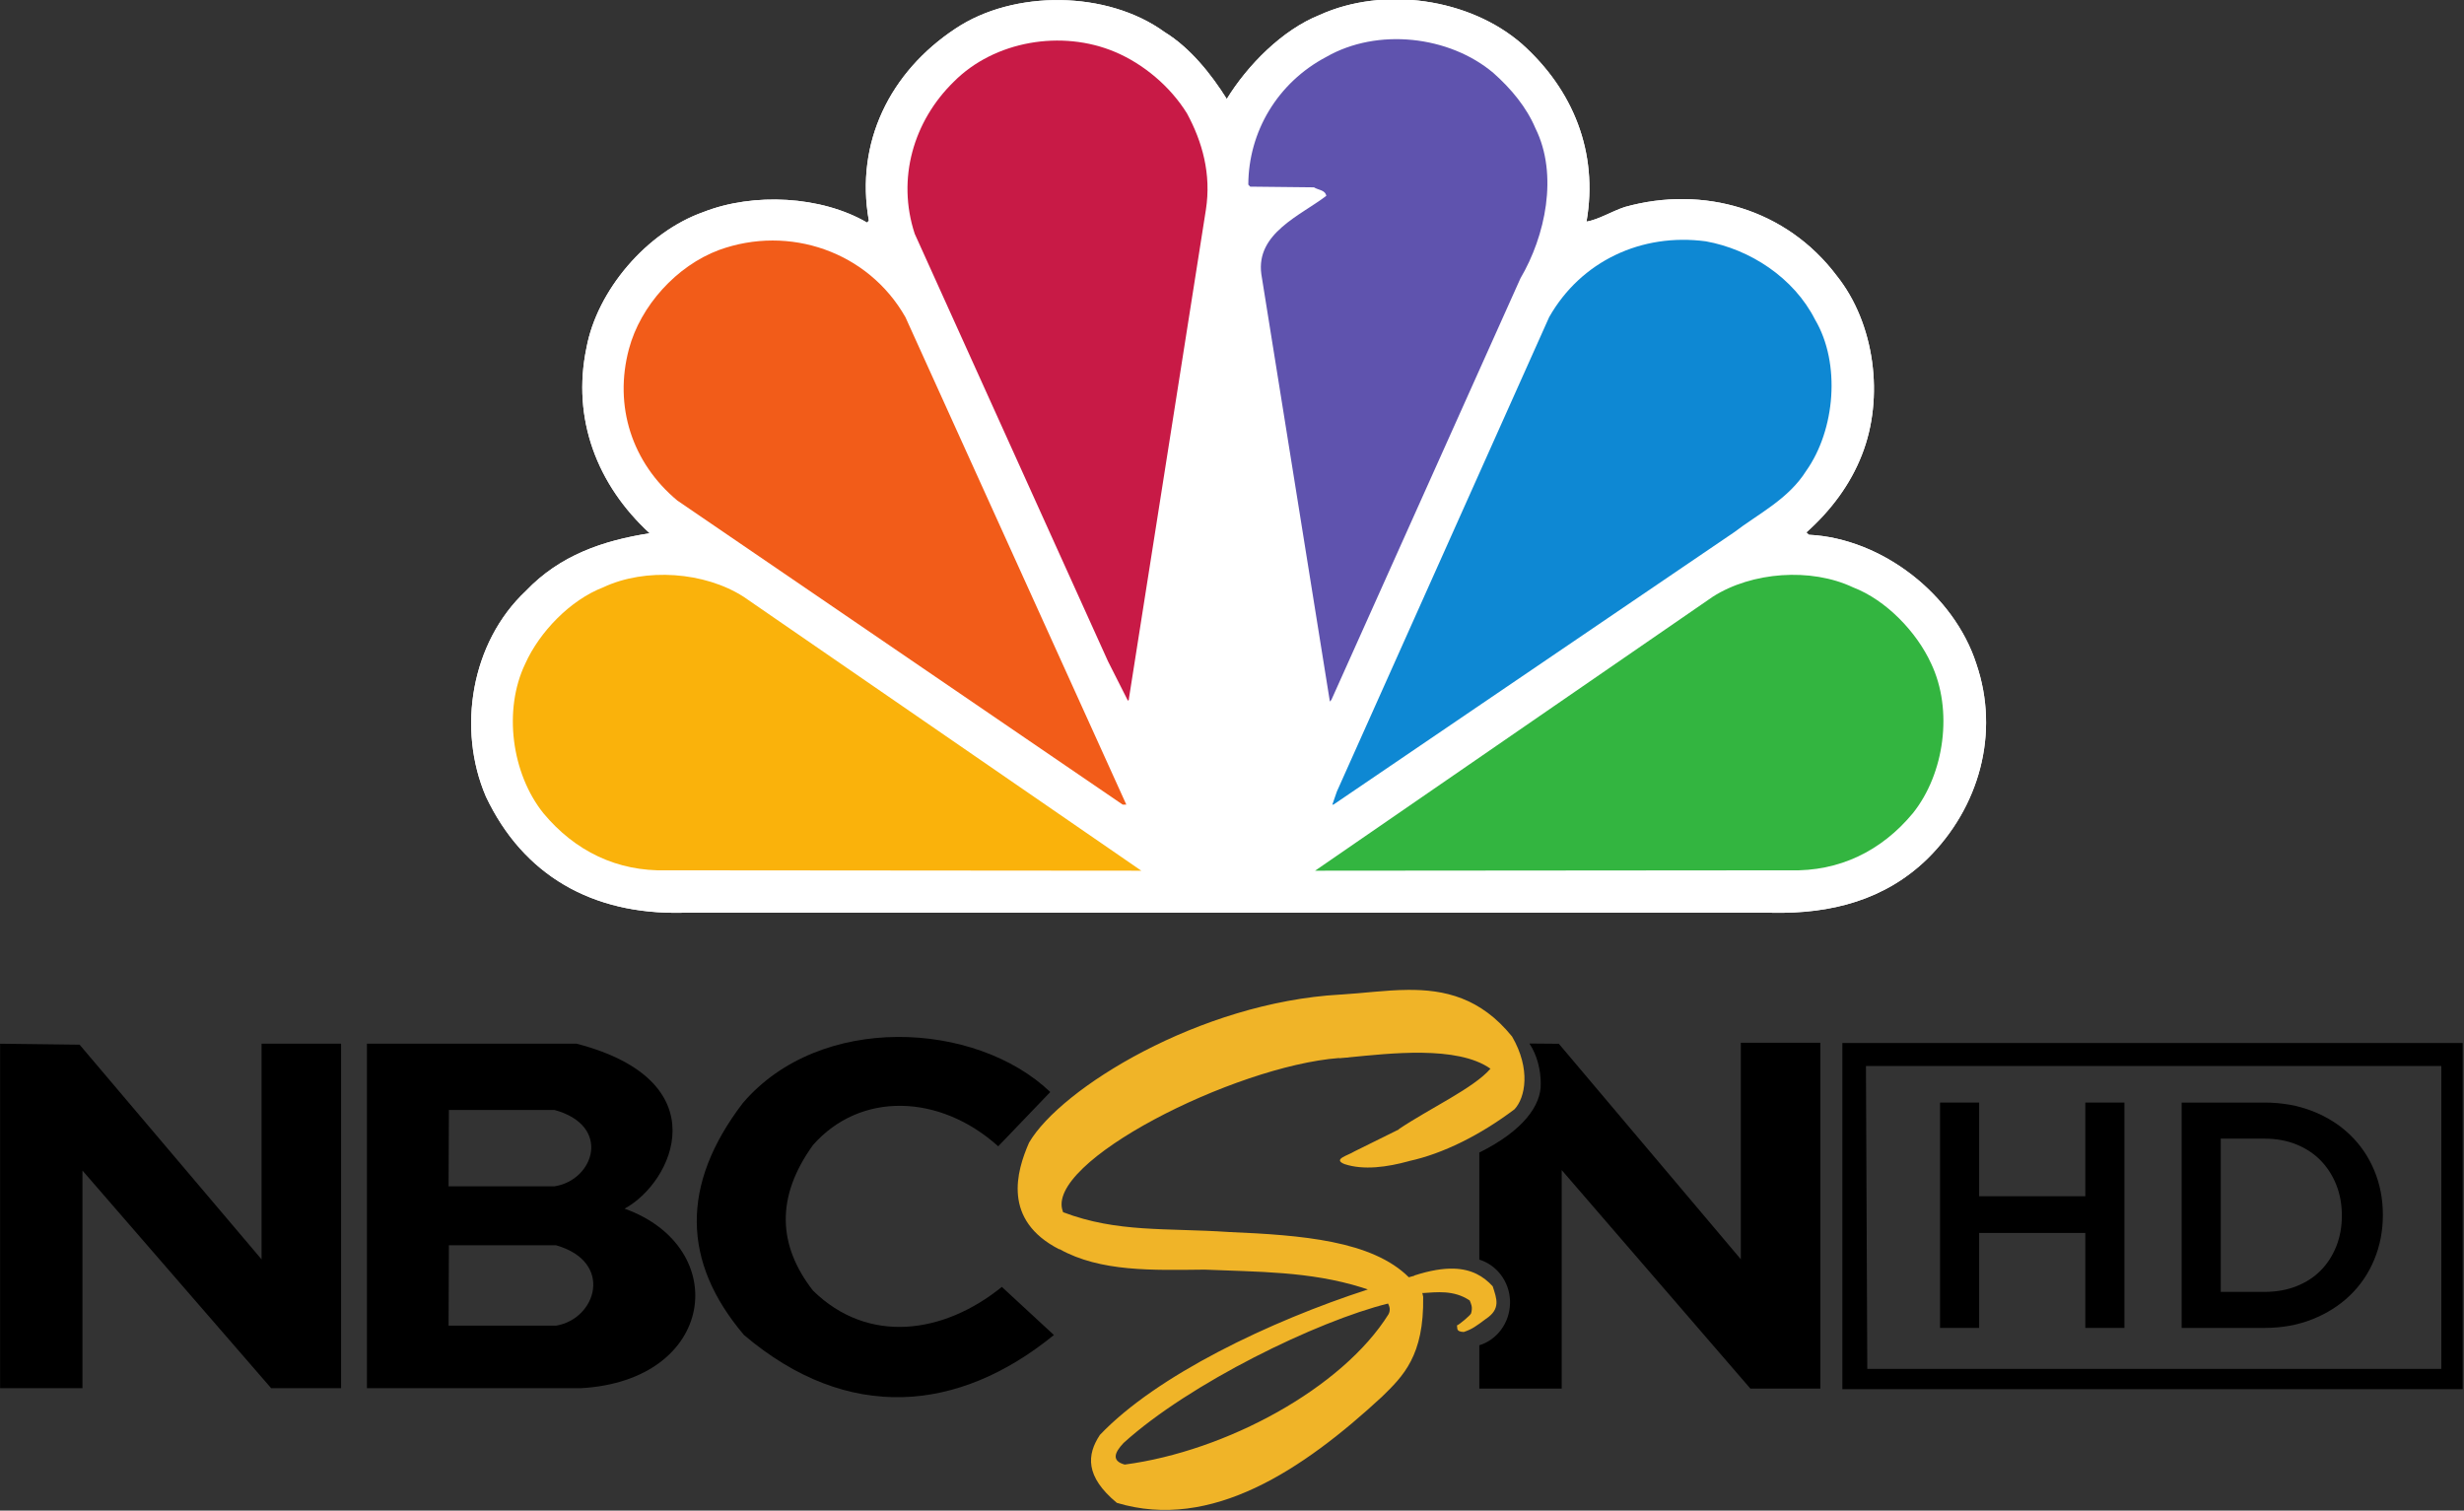 <svg width="546.97" height="335.32" version="1.1" xmlns="http://www.w3.org/2000/svg">
 <rect width="100%" height="100%" fill="#333333" stroke="none"/>
 <defs>
  <clipPath id="clipPath3332">
   <path d="m0 0h612v792h-612v-792z"/>
  </clipPath>
 </defs>
 <g transform="translate(-47.503 -40.588)">
  <g transform="matrix(3.161 0 0 3.197 -1687.5 -534.68)">
   <g transform="translate(224.29 -421.54)">
    <path transform="translate(264.19 433.21)" d="m189.78 240.69v24.031h43.562v-24.031h-43.562zm1.656 1.594h40.406v21.031h-40.312l-0.094-21.031z"/>
    <g transform="matrix(.893 0 0 .894 302.46 459.25)">
     <path d="m188.77 254.85v7.375h3.075v-17.5h-3.075v7.275h-8.35v-7.275h-3.075v17.5h3.075v-7.375z"/>
     <path d="m212.17 253.45c-2e-5 -1.233-0.225-2.383-0.675-3.45-0.45-1.067-1.087-1.992-1.912-2.775-0.825-0.783-1.808-1.396-2.95-1.837-1.142-0.442-2.396-0.663-3.762-0.663h-6.525v17.5h6.525c1.367 0 2.621-0.225 3.762-0.675s2.125-1.067 2.95-1.85c0.825-0.784 1.462-1.713 1.912-2.788 0.45-1.075 0.675-2.229 0.675-3.463zm-3.225 0.05c-1e-5 0.867-0.146 1.663-0.438 2.388-0.292 0.725-0.7 1.35-1.225 1.875-0.525 0.525-1.162 0.933-1.912 1.225-0.75 0.292-1.583 0.438-2.5 0.438h-3.45v-11.9h3.45c0.917 2e-5 1.75 0.15 2.5 0.45 0.75 0.3 1.387 0.717 1.912 1.25 0.525 0.533 0.933 1.163 1.225 1.887 0.292 0.725 0.438 1.521 0.438 2.388z"/>
    </g>
   </g>
  </g>
  <g transform="matrix(.893 0 0 .887 82.687 40.588)">
   <g transform="matrix(1.75 0 0 -1.745 -283.61 1135.7)">
    <g clip-path="url(#clipPath3332)">
     <path d="m313.81 636.64c2.957 4.854 7.888 9.907 13.175 12.037 9.093 4.174 21.338 2.4 28.782-4.178 7.205-6.523 10.856-15.454 9.14-25.458 1.781 0.328 3.55 1.469 5.431 2.101 11.137 3.148 22.964-0.268 30.116-9.862 5.406-6.832 6.792-17.463 3.565-25.696-1.61-4.169-4.345-7.926-7.885-11.105l0.361-0.34c10.397-0.513 20.611-8.581 23.779-18.488 3.392-9.989 0.396-20.659-6.919-27.956-5.978-5.886-13.614-7.948-22.15-7.761h-154.79c-12.727-0.278-22.541 5.356-27.839 16.652-4.137 9.717-2.11 22.128 5.669 29.495 4.843 5.131 10.968 7.227 17.59 8.274-7.462 6.916-11.088 16.427-8.981 26.592 1.519 8.247 8.543 16.594 16.599 19.47 7.123 2.823 16.743 2.329 23.261-1.508l0.252 0.274c-1.973 11.228 3.017 21.343 12.297 27.54 8.287 5.6 21.572 5.475 29.711-0.491 3.635-2.248 6.651-6.073 8.832-9.592" fill="#fff"/>
     <path d="m357.65 632.44c3.291-6.693 1.391-15.491-2.12-21.513l-26.855-60.45-0.22-0.26-9.739 61.306c-0.78 5.865 5.544 8.379 9.23 11.221-0.165 0.864-1.147 0.823-1.756 1.221l-9.053 0.099-0.269 0.285c0.027 7.591 4.152 14.635 11.078 18.32 7.243 4.198 17.464 3.056 23.742-2.308 2.55-2.284 4.714-4.939 5.962-7.921" fill="#5f53ae"/>
     <path d="m308.16 634.56c2.174-4.056 3.469-8.689 2.685-13.785l-10.946-70.186c0.044-0.114-0.04-0.195-0.143-0.229l-2.818 5.63-27.459 61.319c-2.564 7.903-0.176 16.147 5.546 21.796 5.788 5.889 15.363 7.495 22.907 4.28 4.025-1.718 7.834-4.919 10.228-8.825" fill="#c81a46"/>
     <path d="m397.37 605c3.688-6.3 2.851-15.825-1.24-21.67-2.557-4.108-6.773-6.144-10.283-8.851l-56.882-39.035h-0.159l0.642 1.874 30.154 68.034c4.515 8.027 13.12 12.102 22.259 10.871 6.249-1.133 12.484-5.196 15.509-11.223" fill="#0e88d3"/>
     <path d="m268.16 605.35 31.377-69.906h-0.519l-63.253 43.603c-6.44 5.408-9.055 13.54-6.872 21.754 1.632 6.156 6.744 11.909 12.802 14.182 9.948 3.644 21.168-0.223 26.465-9.633" fill="#f25c19"/>
     <path d="m413.87 555.65c3.127-6.648 1.893-15.777-2.604-21.443-4.468-5.433-10.455-8.377-17.467-8.188l-67.442-0.056 56.501 39.298c5.533 3.557 13.912 4.206 19.924 1.331 4.666-1.807 9.03-6.379 11.088-10.942" fill="#33b540"/>
     <path d="m214.16 555.65c-3.164-6.648-1.929-15.777 2.577-21.443 4.479-5.433 10.463-8.377 17.472-8.188l67.46-0.056-56.511 39.298c-5.512 3.557-13.91 4.206-19.943 1.331-4.649-1.807-9.025-6.379-11.055-10.942" fill="#fab20b"/>
     <path d="m313.81 636.64c2.957 4.854 7.888 9.907 13.175 12.037 9.093 4.174 21.338 2.4 28.782-4.178 7.205-6.523 10.856-15.454 9.14-25.458 1.781 0.328 3.55 1.469 5.431 2.101 11.137 3.148 22.964-0.268 30.116-9.862 5.406-6.832 6.792-17.463 3.565-25.696-1.61-4.169-4.345-7.926-7.885-11.105l0.361-0.34c10.397-0.513 20.611-8.581 23.779-18.488 3.392-9.989 0.396-20.659-6.919-27.956-5.978-5.886-13.614-7.948-22.15-7.761h-154.79c-12.727-0.278-22.541 5.356-27.839 16.652-4.137 9.717-2.11 22.128 5.669 29.495 4.843 5.131 10.968 7.227 17.59 8.274-7.462 6.916-11.088 16.427-8.981 26.592 1.519 8.247 8.543 16.594 16.599 19.47 7.123 2.823 16.743 2.329 23.261-1.508l0.252 0.274c-1.973 11.228 3.017 21.343 12.297 27.54 8.287 5.6 21.572 5.475 29.711-0.491 3.635-2.248 6.651-6.073 8.832-9.592" fill="#fff"/>
     <path d="m357.65 632.44c3.291-6.693 1.391-15.491-2.12-21.513l-26.855-60.45-0.22-0.26-9.739 61.306c-0.78 5.865 5.544 8.379 9.23 11.221-0.165 0.864-1.147 0.823-1.756 1.221l-9.053 0.099-0.269 0.285c0.027 7.591 4.152 14.635 11.078 18.32 7.243 4.198 17.464 3.056 23.742-2.308 2.55-2.284 4.714-4.939 5.962-7.921" fill="#5f53ae"/>
     <path d="m308.16 634.56c2.174-4.056 3.469-8.689 2.685-13.785l-10.946-70.186c0.044-0.114-0.04-0.195-0.143-0.229l-2.818 5.63-27.459 61.319c-2.564 7.903-0.176 16.147 5.546 21.796 5.788 5.889 15.363 7.495 22.907 4.28 4.025-1.718 7.834-4.919 10.228-8.825" fill="#c81a46"/>
     <path d="m397.37 605c3.688-6.3 2.851-15.825-1.24-21.67-2.557-4.108-6.773-6.144-10.283-8.851l-56.882-39.035h-0.159l0.642 1.874 30.154 68.034c4.515 8.027 13.12 12.102 22.259 10.871 6.249-1.133 12.484-5.196 15.509-11.223" fill="#0e88d3"/>
     <path d="m268.16 605.35 31.377-69.906h-0.519l-63.253 43.603c-6.44 5.408-9.055 13.54-6.872 21.754 1.632 6.156 6.744 11.909 12.802 14.182 9.948 3.644 21.168-0.223 26.465-9.633" fill="#f25c19"/>
     <path d="m413.87 555.65c3.127-6.648 1.893-15.777-2.604-21.443-4.468-5.433-10.455-8.377-17.467-8.188l-67.442-0.056 56.501 39.298c5.533 3.557 13.912 4.206 19.924 1.331 4.666-1.807 9.03-6.379 11.088-10.942" fill="#33b540"/>
     <path d="m214.16 555.65c-3.164-6.648-1.929-15.777 2.577-21.443 4.479-5.433 10.463-8.377 17.472-8.188l67.46-0.056-56.511 39.298c-5.512 3.557-13.91 4.206-19.943 1.331-4.649-1.807-9.025-6.379-11.055-10.942" fill="#fab20b"/>
    </g>
   </g>
   <path d="m-39.377 261.19 19.762 0.244 45.238 53.727v-53.971h19.762v86.208h-17.381l-46.904-54.46v54.46h-20.476z"/>
   <path d="m393.34 260.95v54.185l-45.246-53.939c-0.087-9e-3 -0.157 4e-3 -0.239 0-0.209-0.012-0.404-0.015-0.585 0l-6.49-0.055c1.927 2.829 2.846 6.782 2.82 10.013 0.139 5.421-4.302 11.79-15.268 17.27v26.792c4.291 1.344 7.472 5.412 7.634 10.313v0.655c-0.112 4.979-3.308 9.133-7.634 10.477v10.831h20.482v-54.676l46.895 54.676h17.396v-86.543h-19.763z"/>
   <path d="m51.812 261.19v86.215h53.092c33.749-1.86 37.761-35.261 10.959-44.936 12.049-6.567 23.718-31.928-11.917-41.28h-52.135zm20.375 16.588h26.28c14.224 3.943 9.877 17.522 0 19.098h-26.36l0.08-19.098zm0 33.859h26.653c14.427 4.157 10.018 18.446 0 20.108h-26.732l0.08-20.108z"/>
   <path d="m221.68 273.28-12.94 13.582c-14.582-13.179-34.32-13.724-46.043-0.309-9.29 12.988-8.763 25.081 0 36.424 13.756 13.58 32.538 10.834 46.946-0.926l12.94 12.038c-23.659 19.396-51.182 22.072-77.04 0-15.448-18.315-15.749-37.658-0.301-58.031 19.174-22.643 57.893-20.598 76.438-2.778z"/>
   <path d="m310.49 247.72c-5.487 0.049-11.071 0.837-16.598 1.173-0.044 3e-3 -0.089-3e-3 -0.133 0-34.903 1.969-69.471 23.455-77.351 37.051-3.119 7.153-6.706 19.399 7.528 26.71v-0.082c10.197 5.761 23.242 5.293 36.122 5.157 13.041 0.571 26.06 0.378 39.101 4.474l1.463 0.491c-24.348 7.94-52.54 21.517-66.605 36.396-3.266 4.975-3.702 10.386 4.203 16.998 23.476 7.138 46.31-8.299 65.913-26.547 5.23-5.136 10.492-10.246 10.241-25.019l-0.239-1.119 0.08 0.191c3.44-0.205 7.757-0.845 11.73 1.855 0.321 0.854 0.799 1.571 0.346 3.219-0.093 0.437-3.183 3.028-3.538 3.028 0.249 0.631-0.368 1.54 1.702 1.637 1.99-0.65 3.104-1.45 5.506-3.274 3.785-2.516 2.671-5.111 1.702-8.158-2.293-2.522-5.232-4.29-9.682-4.42-2.67-0.078-5.877 0.434-9.815 1.719l0.026 0.055c-0.452 0.12-0.926 0.257-1.383 0.382-9.169-9.174-26.641-10.545-44.74-11.323-15.536-1.061-27.672 0.224-41.229-4.966v-0.109c-4.878-12.293 42.508-36.467 68.653-38.469v0.055c0.424-0.036 1.082-0.093 1.543-0.136 0.271-0.012 0.558-0.048 0.825-0.055v-0.027c10.028-0.969 26.988-3.045 35.244 2.837-4.089 4.818-15.088 9.928-22.769 15.115v0.082l-11.065 5.511c-1.569 1.019-5.508 1.928-2.447 3.165 4.778 1.593 10.628 0.752 16.013-0.737 0.018-5e-3 0.035-0.022 0.053-0.027 8.348-1.816 17.698-6.493 26.2-12.96 2.703-2.924 4.075-10.075-0.612-18.198-7.849-9.75-16.769-11.759-25.988-11.677zm-4.841 78.494c0.374 0.764 0.647 1.579 0.133 2.647-11.458 18.5-40.313 34.288-65.594 37.651-3.223-0.885-2.671-2.875-0.293-5.402 16.331-14.93 48.204-30.527 65.754-34.895z" fill="#f0b428"/>
  </g>
 </g>
</svg>
